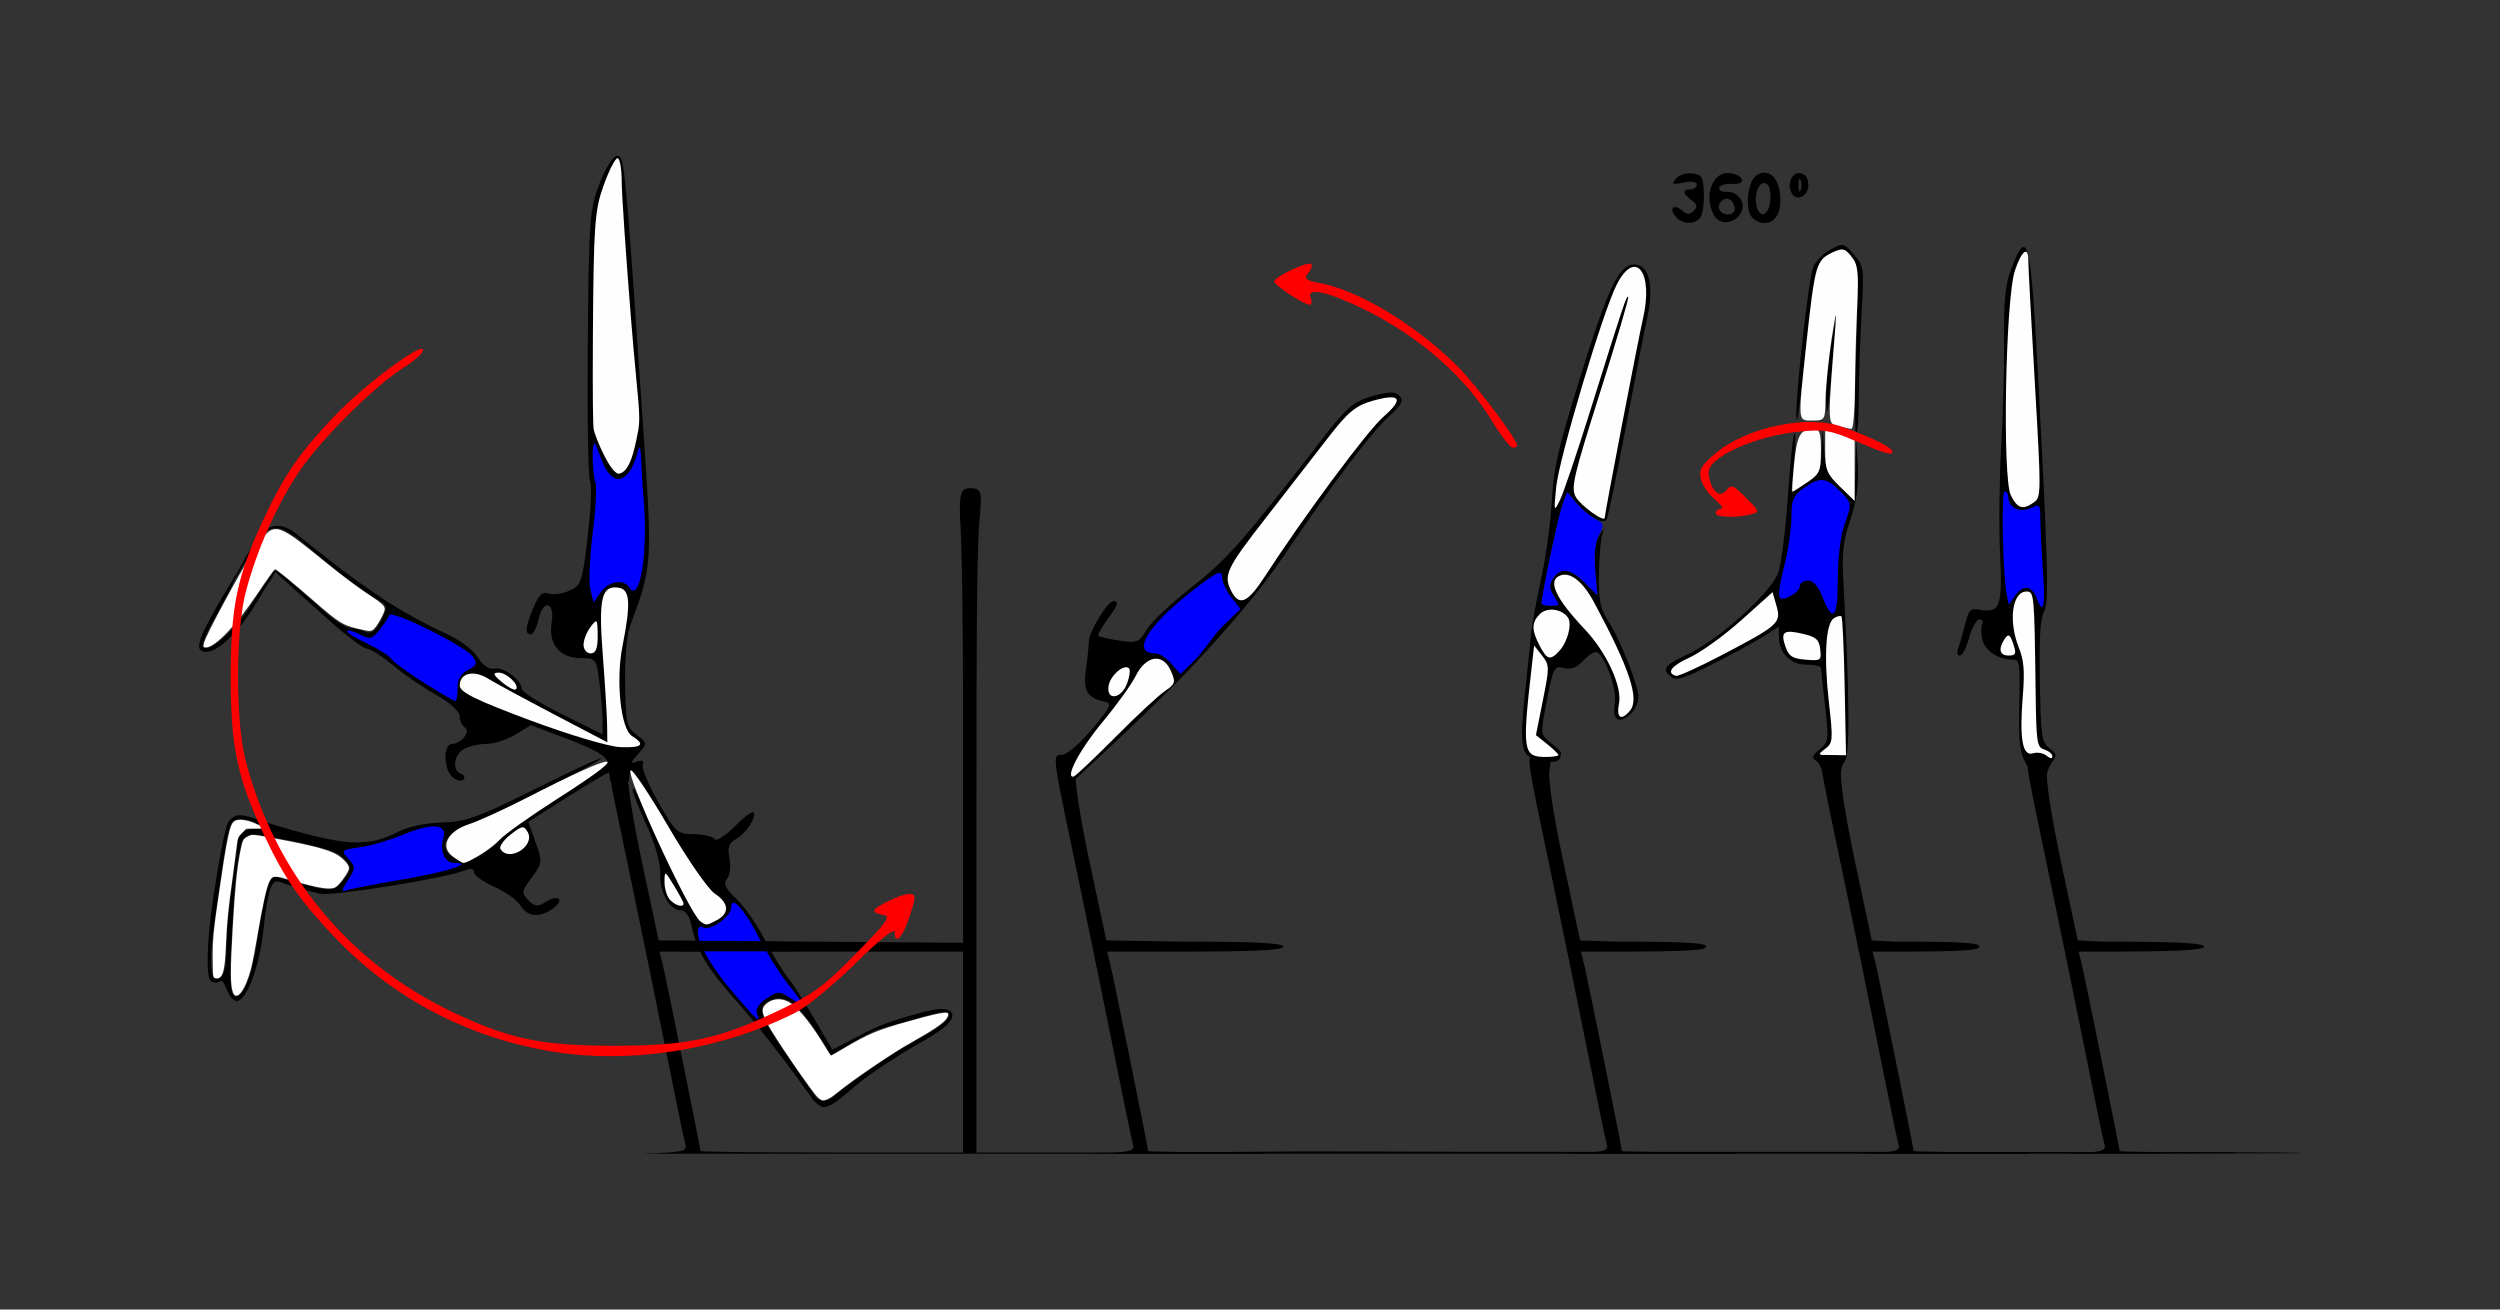 <?xml version="1.0" encoding="UTF-8" standalone="no"?>
<!-- Created with Inkscape (http://www.inkscape.org/) -->

<svg
   xmlns:dc="http://purl.org/dc/elements/1.1/"
   xmlns:cc="http://creativecommons.org/ns#"
   xmlns:rdf="http://www.w3.org/1999/02/22-rdf-syntax-ns#"
   xmlns:svg="http://www.w3.org/2000/svg"
   xmlns="http://www.w3.org/2000/svg"
   xmlns:sodipodi="http://sodipodi.sourceforge.net/DTD/sodipodi-0.dtd"
   xmlns:inkscape="http://www.inkscape.org/namespaces/inkscape"
   version="1.1"
   width="525"
   height="275"
   id="svg2"
   inkscape:version="0.91 r13725"
   sodipodi:docname="ub530206.svg">
  <rect width="100%" height="100%" fill="#333333" stroke="none"/>
  <sodipodi:namedview
     pagecolor="#bcbcbc"
     bordercolor="#666666"
     borderopacity="1"
     objecttolerance="10"
     gridtolerance="10"
     guidetolerance="10"
     inkscape:pageopacity="0"
     inkscape:pageshadow="2"
     inkscape:window-width="1569"
     inkscape:window-height="948"
     id="namedview11"
     showgrid="false"
     inkscape:zoom="22.627417"
     inkscape:cx="146.66851"
     inkscape:cy="77.025278"
     inkscape:window-x="0"
     inkscape:window-y="0"
     inkscape:window-maximized="0"
     inkscape:current-layer="svg2" />
  <defs
     id="defs6" />
  <g
     id="g3784"
     transform="translate(-4.129,-0.003)">
    <path
       inkscape:connector-curvature="0"
       id="path3585"
       d="m 374.786,36.262 c -0.548,-0.027 -1.135,0.137 -1.735,0.513 -1.86,1.165 -2.559,6.993 -1.055,8.805 0.577,0.695 1.748,1.265 2.601,1.265 2.398,0 3.676,-2.206 3.371,-5.815 -0.245,-2.897 -1.539,-4.688 -3.183,-4.768 z m -7.949,0.078 c -3.247,0.139 -4.891,4.914 -2.786,8.848 1.125,2.102 4.179,1.922 5.591,-0.331 1.296,-2.067 -0.364,-4.665 -2.917,-4.567 -1.043,0.04 -1.743,-0.358 -1.555,-0.884 0.188,-0.526 1.417,-0.878 2.732,-0.782 2.976,0.217 2.62,-1.808 -0.395,-2.247 -0.23,-0.034 -0.453,-0.046 -0.67,-0.036 z m 15.171,0.031 c -1.564,-0.037 -2.518,1.945 -1.764,3.91 0.843,2.197 3.634,1.13 3.634,-1.39 0,-1.38 -0.572,-2.296 -1.55,-2.484 -0.109,-0.021 -0.215,-0.034 -0.319,-0.036 z m -22.998,0.017 c -1.151,0.005 -2.381,0.464 -2.934,1.131 -0.997,1.202 -0.799,1.302 1.621,0.818 1.782,-0.356 2.76,-0.198 2.76,0.444 0,0.547 -0.597,0.994 -1.326,0.994 -1.761,0 -1.676,0.872 0.221,2.273 1.211,0.894 1.313,1.378 0.478,2.225 -0.842,0.854 -1.359,0.839 -2.451,-0.067 -1.778,-1.475 -2.828,-0.478 -1.36,1.291 1.356,1.634 3.886,1.75 5.142,0.236 0.507,-0.611 0.854,-2.897 0.772,-5.082 -0.135,-3.567 -0.383,-3.997 -2.436,-4.236 -0.159,-0.018 -0.322,-0.029 -0.487,-0.028 z m 23.07,1.143 c 0.053,0.02 0.111,0.104 0.173,0.255 0.245,0.608 0.245,1.602 0,2.209 -0.245,0.608 -0.445,0.11 -0.445,-1.105 0,-0.911 0.113,-1.42 0.273,-1.36 z m -7.483,0.918 c 0.92,0 1.326,0.924 1.326,3.019 0,3.134 -1.824,4.756 -2.72,2.42 -0.848,-2.21 -0.02,-5.439 1.395,-5.439 z m -7.878,3.295 c 0.247,-0.01 0.496,0.047 0.73,0.192 0.528,0.327 0.961,1.167 0.961,1.868 0,1.488 -2.275,1.714 -3.142,0.312 -0.627,-1.014 0.381,-2.328 1.45,-2.372 z"
       style="fill:#000000" />
    <g
       transform="translate(11.411,-44.195)"
       id="g1704">
      <path
         style="fill:#000000"
         d="m 196.457,146.704 c -1.952,0 -2.203,1.145 -2.158,5.639 0.443,6.572 0.666,21.504 0.666,45.242 l 0,44.598 -31.961,-0.246 -31.963,-0.246 -3.475,-16.295 c -2.117,-9.931 -3.272,-17.527 -2.961,-19.453 0.477,-2.949 0.339,-3.158 -2.07,-3.158 -3.055,0 -3.333,-2.653 2.801,26.719 2.369,11.344 5.777,28.008 7.574,37.031 1.798,9.023 3.482,17.128 3.742,18.012 0.42,1.426 -0.557,1.639 -8.691,1.912 l 0,0.018 c 0,0 87.136,0.006 174.197,0.006 154.528,0 173.747,-0.045 173.747,-0.147 0,-0.172 -19.242,-0.256 -173.713,-0.256 l -33.861,-0.096 c -1.217,0 -35.982,0.239 -35.982,0.239 l -34.578,0 0,-67.293 c 0,-47.139 0.102,-61.845 0.787,-66.92 0.025,-0.577 0.037,-1.091 0.08,-1.715 0.171,-2.479 0.086,-3.59 -2.18,-3.59 z m -65.246,97.33 31.877,0 31.877,0 0,21.094 0,21.094 -27.57,0 c -15.164,0 -27.57,-0.135 -27.57,-0.301 0,-0.599 -7.335,-36.799 -7.965,-39.309 z"
         id="path1307"
         inkscape:connector-curvature="0"
         sodipodi:nodetypes="ccsccccsssssccscccccsccscccccssccc" />
      <g
         id="g1684">
        <path
           inkscape:connector-curvature="0"
           style="fill:#000000"
           d="m 122.324,76.914 c -0.829,0 -2.392,2.457 -3.686,5.795 -2.107,5.441 -2.259,7.493 -2.486,33.561 -0.133,15.271 0.081,28.289 0.477,28.93 0.396,0.641 0.179,5.824 -0.482,11.518 -1.137,9.781 -1.352,10.417 -3.904,11.547 -1.485,0.657 -3.441,0.912 -4.346,0.564 -1.216,-0.467 -2.034,0.302 -3.139,2.945 -1.721,4.119 -1.876,5.641 -0.574,5.641 0.506,0 1.218,-1.35 1.58,-3 0.976,-4.444 3.531,-3.967 2.803,0.523 -0.736,4.533 1.711,7.477 6.213,7.477 3.12,0 3.222,0.14 3.836,5.25 0.347,2.888 0.634,6.486 0.639,7.994 l 0.01,2.742 -8.5,-4.217 c -4.675,-2.319 -8.5,-4.719 -8.5,-5.336 0,-1.855 -3.722,-4.635 -5.676,-4.238 -1.164,0.237 -2.454,-0.639 -3.564,-2.42 -1.02,-1.637 -4.018,-3.798 -7.244,-5.225 -3.026,-1.338 -8.093,-4.093 -11.26,-6.121 -9.172,-5.874 -16.612,-12.271 -20.242,-15.043 -2.269,-1.582 -4.146,-1.361 -5.547,-0.504 -1.255,0.982 -4.087,4.898 -5.912,8.643 l -1.061,1.738 c -6.385,10.456 -8.106,14.258 -6.838,15.113 2.129,1.437 6.879,-2.419 10.951,-8.891 0.898,-1.427 1.686,-2.741 2.312,-3.832 1.293,-1.89 2.111,-3.284 2.359,-3.717 3.037,2.708 8.099,7.238 11.521,10.312 3.521,3.163 6.988,5.75 7.705,5.75 0.718,0 3.182,1.569 5.477,3.486 2.295,1.917 6.387,4.73 9.094,6.25 2.863,1.608 4.921,3.471 4.922,4.455 5.59e-4,0.93 0.474,1.983 1.051,2.34 1.333,0.824 -0.705,3.469 -2.672,3.469 -1.898,0 -1.785,5.419 0.146,7.021 0.838,0.696 1.851,0.913 2.25,0.484 0.399,-0.429 0.164,-0.979 -0.523,-1.225 -1.924,-0.687 -1.481,-4.087 0.684,-5.246 1.064,-0.569 3.201,-1.037 4.75,-1.039 1.549,-0.002 4.264,-0.887 6.035,-1.967 l 3.221,-1.963 6.779,2.553 c 6.883,2.591 9.281,3.99 9.281,5.418 0,0.436 -4.664,3.766 -10.365,7.4 -5.701,3.634 -11.213,7.544 -12.248,8.688 -3.129,3.458 -7.106,5.097 -9.396,3.871 -3.78,-2.023 -2.187,-5.308 3.555,-7.334 4.531,-1.598 28.403,-13.623 27.092,-13.646 -0.475,-0.008 -6.883,2.991 -14.238,6.664 -11.485,5.735 -14.185,6.699 -19.135,6.828 -3.233,0.084 -7.215,0.907 -9.068,1.875 -6.597,3.444 -11.154,3.192 -27.352,-1.75 -0.128,-0.081 -0.217,-0.143 -0.377,-0.24 -2.672,-0.695 -4.415,-1.486 -5.918,-1.404 -0.902,0.049 -1.861,0.88 -2.246,1.617 -0.954,1.828 -3.414,16.87 -3.879,22.283 -0.349,3.434 -0.7,9.916 0.229,10.836 0.497,0.492 1.42,0.54 2.051,0.105 0.633,-0.436 1.266,1.66 1.787,2.631 0.519,0.967 1.344,1.661 1.836,1.543 1.786,-0.43 4.045,-5.846 5.029,-12.064 0.358,-2.261 0.562,-3.937 0.684,-5.27 0.91,-7.041 1.749,-8.132 2.961,-7.719 3.025,1.03 6.878,2.155 8.564,2.5 2.824,0.577 26.536,-3.245 30.686,-4.947 1.075,-0.441 1.75,-0.269 1.75,0.445 0,0.64 1.913,2.016 4.25,3.057 2.337,1.041 4.816,2.815 5.508,3.943 1.469,2.394 4.061,2.635 6.799,0.633 2.536,-1.854 1.261,-3.109 -1.443,-1.42 -1.757,1.097 -2.334,1.047 -3.705,-0.324 -1.499,-1.499 -1.446,-1.869 0.707,-4.781 2.246,-3.038 2.276,-3.313 0.799,-7.42 l -1.533,-4.266 8.195,-5.186 c 4.507,-2.852 8.471,-5.186 8.809,-5.186 0.054,0 0.105,0.708 0.154,1.719 0.3,-0.009 0.523,-0.033 0.859,-0.033 l 0.414,0 c 1.214,0 2.249,0.067 2.697,0.162 0.118,-1.899 0.287,-1.978 0.559,-2.25 0.299,-0.299 3.799,5.027 7.775,11.838 3.977,6.81 8.339,13.11 9.693,13.998 1.355,0.888 2.463,2.262 2.463,3.055 0,1.761 -3.362,3.698 -5.178,2.984 -1.261,-0.496 -8.737,-15.166 -12.363,-24.264 -0.941,-2.36 -1.904,-4.096 -2.143,-3.857 -0.239,0.239 0.991,3.519 2.732,7.291 2,4.332 3.126,8.302 3.059,10.779 -0.109,4.02 2.016,7.578 4.527,7.578 0.729,0 1.598,1.238 1.928,2.75 1.301,5.959 3.145,9.058 9.969,16.75 3.904,4.4 11.006,13.58 15.783,20.4 0.691,0.687 1.283,1.147 2.018,1.377 1.539,-0.043 2.863,-1.153 6.582,-4.316 3.674,-3.125 10.029,-7.023 12.656,-8.561 2.447,-1.32 5.444,-3.173 6.564,-4.223 2.327,-2.181 1.482,-3.799 -1.805,-3.455 -2.082,0.218 -7.262,1.707 -10.516,2.869 -3.85,1.379 -7.757,3.714 -11.557,5.629 -3.925,-6.797 -7.789,-13.222 -8.957,-14.619 -1.333,-1.594 -3.703,-5.419 -5.268,-8.5 -1.565,-3.081 -4.228,-6.916 -5.92,-8.521 -2.361,-2.24 -2.82,-3.229 -1.971,-4.252 0.608,-0.733 0.837,-2.673 0.51,-4.311 -0.462,-2.31 -0.157,-3.211 1.354,-4.02 2.059,-1.102 4.489,-4.837 3.676,-5.65 -0.265,-0.265 -2.08,1.117 -4.033,3.07 -1.953,1.953 -3.824,3.108 -4.158,2.566 -0.335,-0.541 -2.269,-0.997 -4.299,-1.014 -3.497,-0.028 -3.89,-0.379 -7.475,-6.691 -2.081,-3.664 -3.566,-7.228 -3.301,-7.92 0.319,-0.83 -0.095,-1.047 -1.217,-0.639 -1.435,0.522 -1.392,0.27 0.275,-1.627 1.973,-2.244 1.972,-2.249 -0.326,-3.982 -2.082,-1.57 -2.314,-2.59 -2.428,-10.729 -0.069,-4.946 0.37,-10.318 0.975,-11.938 4.755,-12.738 4.779,-13.081 2.854,-41.445 -3.797,-55.938 -3.946,-57.5 -5.488,-57.5 z M 50.504,155.141 c 1.354,-0.084 2.407,0.618 3.73,1.48 0.139,0.088 0.291,0.158 0.439,0.234 4.073,3.221 10.713,9.201 16.85,12.938 2.698,1.643 2.724,1.75 1.182,4.732 -1.162,2.246 -2.021,2.865 -3.26,2.342 -0.925,-0.391 -2.478,-0.796 -3.451,-0.898 -0.973,-0.103 -3.448,-1.766 -5.5,-3.697 -2.052,-1.931 -6.43,-5.661 -9.73,-8.291 l -0.287,0.039 c -0.004,-0.016 -0.011,-0.031 -0.264,0.037 0,0 -0.777,1.173 -1.623,2.482 -0.705,0.955 -1.746,2.489 -2.951,4.385 -3.553,5.591 -8.767,10.276 -10.291,9.248 -0.393,-0.265 0.612,-2.848 2.23,-5.74 1.619,-2.892 3.722,-6.865 4.674,-8.828 l 0.174,-0.357 c 0.009,-0.014 0.011,-0.019 0.02,-0.033 0.983,-1.667 5.342,-8.934 6.582,-9.703 0.539,-0.226 1.025,-0.341 1.477,-0.369 z m -7.484,61.021 0,0.043 c 1.022,-0.061 2.21,0.371 3.402,0.736 l 0,0.213 c 3.294,1.046 2.838,1.112 0.977,1.172 -1.156,-0.156 -2.131,-0.101 -2.771,0.104 -1.069,0.342 -1.669,1.325 -1.883,1.924 -0.907,8.071 -2.461,15.419 -2.469,23.254 0.005,4.915 -1.124,6.914 -2.678,5.963 -0.413,-0.253 -0.707,-3.243 -0.43,-6.682 0.103,-1.277 0.235,-2.559 0.457,-4.146 0.611,-3.709 2.476,-19.382 3.582,-21.424 0.417,-0.769 1.082,-1.113 1.812,-1.156 z m 2.59,3.252 c 0.395,-1.1e-4 1.224,0.063 1.824,0.133 1.499,0.278 2.445,0.517 4.139,0.809 6.743,1.159 11.54,2.518 12.75,3.613 2.382,2.155 2.4,2.658 0.184,5.395 -1.705,2.106 -2.05,2.432 -13.393,-0.98 -1.178,-0.354 -2.145,0.302 -3.164,6.443 -0.19,0.526 -0.739,3.621 -1.275,7.213 -1.004,6.725 -2.581,10.989 -4.207,11.381 -1.283,0.309 -1.659,-2.645 -1.242,-9.732 0.527,-7.657 0.463,-15.178 2.291,-22.82 0.171,-0.598 1.453,-1.453 2.094,-1.453 z m 110.623,34.445 c 2.888,-0.057 5.942,3.33 10.932,11.885 l -0.031,0.176 c 0,0 6.925,-4.425 10.096,-5.537 2.863,-0.979 4.545,-1.256 6.697,-1.92 3.992,-1.232 7.498,-2.015 7.791,-1.74 1.041,0.977 -0.805,2.747 -5.588,5.365 -0.919,0.503 -1.73,0.981 -2.463,1.43 -0.284,0.132 -0.575,0.273 -0.887,0.436 -2.864,1.496 -14.02,9.405 -15.303,10.73 -1.325,0.911 -2.739,0.886 -3.527,-0.252 -0.36,-0.518 -0.71,-1.023 -1.1,-1.574 -10.826,-15.321 -11.545,-16.86 -8.615,-18.428 0.672,-0.359 1.331,-0.557 1.998,-0.57 z"
           id="path1175" />
        <path
           inkscape:connector-curvature="0"
           style="opacity:1;fill:#ffffff;fill-opacity:1;stroke:#333333;stroke-width:0.641;stroke-linecap:butt;stroke-linejoin:miter;stroke-miterlimit:4;stroke-dasharray:none;stroke-dashoffset:0;stroke-opacity:0"
           d="m 50.801,155.318 c -0.13,-0.009 -0.256,-0.009 -0.379,0.002 -1.527,0.131 -2.553,1.769 -4.475,4.664 -2.679,4.037 -9.986,17.552 -10.398,19.234 -0.192,0.784 -0.119,0.941 0.439,0.941 1.908,0 6.482,-4.807 10.938,-11.494 1.803,-2.706 3.4,-4.92 3.549,-4.92 0.323,0 3.183,2.341 8.439,6.91 4.965,4.316 5.854,4.866 9.041,5.598 2.55,0.586 2.666,0.584 3.336,-0.021 0.382,-0.345 1.096,-1.45 1.588,-2.455 1.091,-2.231 1.157,-2.128 -3.264,-5.072 -1.801,-1.199 -5.328,-3.845 -7.836,-5.879 -6.187,-5.016 -9.029,-7.372 -10.979,-7.508 z m -7.58,61.037 c -0.529,-0.004 -0.968,0.085 -1.256,0.273 -1.018,0.667 -1.56,3.277 -3.545,17.076 -0.861,5.985 -1.028,7.776 -1.043,11.123 -0.01,2.194 0.061,4.179 0.156,4.412 0.096,0.233 0.367,0.422 0.604,0.42 1.381,-0.012 1.778,-1.357 2.025,-6.871 0.233,-5.196 0.446,-7.353 1.43,-14.523 0.383,-2.793 0.773,-5.786 0.867,-6.65 0.151,-1.383 0.28,-1.681 1.074,-2.479 l 0.902,-0.906 2.145,-0.018 c 1.782,-0.014 2.041,-0.062 1.539,-0.285 -0.332,-0.148 -1.148,-0.513 -1.812,-0.814 -1.077,-0.488 -2.205,-0.752 -3.086,-0.758 z m 2.576,3.176 c -0.42,0.009 -0.592,0.121 -0.951,0.291 -1.059,0.503 -1.175,0.723 -1.652,3.123 -0.718,3.605 -1.108,7.544 -1.619,16.357 -0.498,8.582 -0.489,11.712 0.043,13.236 0.738,2.117 2.658,-0.414 3.848,-5.074 0.278,-1.089 0.882,-4.215 1.342,-6.949 0.996,-5.925 1.858,-9.862 2.418,-11.043 0.679,-1.431 0.979,-1.467 4.289,-0.506 6.412,1.861 8.725,2.203 9.807,1.445 0.872,-0.611 2.693,-3.224 2.693,-3.865 0,-0.894 -1.624,-2.509 -3.266,-3.248 -1.898,-0.854 -5.249,-1.708 -10.76,-2.74 -4.102,-0.769 -5.492,-1.042 -6.191,-1.027 z"
           id="path1293" />
        <path
           inkscape:connector-curvature="0"
           style="opacity:1;fill:#ffffff;fill-opacity:1;stroke:#333333;stroke-width:0.453;stroke-linecap:butt;stroke-linejoin:miter;stroke-miterlimit:4;stroke-dasharray:none;stroke-dashoffset:0;stroke-opacity:0"
           d="m 156.24,254.041 c -1.092,-0.007 -2.134,0.427 -2.904,1.262 -0.72,0.781 -0.593,1.695 0.541,3.871 1.451,2.784 9.334,14.318 10.564,15.457 0.395,0.366 0.874,0.664 1.062,0.664 0.673,0 1.672,-0.513 2.768,-1.42 3.472,-2.874 11.669,-8.433 16.104,-10.922 4.263,-2.393 6.586,-3.985 7.137,-4.891 1.043,-1.716 0.039,-1.634 -8.225,0.67 -6.169,1.72 -8.255,2.589 -13.105,5.459 -1.556,0.921 -2.88,1.674 -2.943,1.674 -0.064,0 -0.523,-0.681 -1.021,-1.512 -3.158,-5.268 -6.058,-8.824 -8.008,-9.818 -0.642,-0.328 -1.314,-0.49 -1.969,-0.494 z"
           id="path1304" />
        <path
           style="fill:#fefefe"
           d="m 139.763,237.649 c -2.304,-1.694 -15.783,-30.941 -14.598,-31.674 0.407,-0.252 3.987,5.104 7.956,11.9 3.969,6.797 8.324,13.084 9.679,13.972 2.957,1.938 3.166,4.121 0.529,5.532 -2.276,1.218 -2.276,1.218 -3.566,0.269 z"
           id="path1365"
           inkscape:connector-curvature="0" />
        <path
           style="fill:#fefefe"
           d="m 133.463,233.215 c -0.66,-0.66 -1.198,-2.348 -1.196,-3.75 0.004,-2.492 0.049,-2.476 2,0.724 1.098,1.801 1.996,3.488 1.996,3.75 0,0.892 -1.597,0.479 -2.8,-0.724 z"
           id="path1361"
           inkscape:connector-curvature="0" />
        <path
           style="fill:#fefefe"
           d="m 87.832,224.088 c -2.763,-2.02 -1.185,-5.319 3.229,-6.751 2.036,-0.66 7.302,-3.048 11.702,-5.306 20.351,-10.445 23.356,-10.52 7.134,-0.179 -5.701,3.634 -11.213,7.544 -12.248,8.688 -1.596,1.763 -6.476,4.875 -7.646,4.875 -0.197,0 -1.175,-0.597 -2.172,-1.326 z"
           id="path1347"
           inkscape:connector-curvature="0" />
        <path
           style="fill:#fefefe"
           d="m 97.813,222.495 c -0.313,-0.506 0.645,-1.874 2.128,-3.041 2.4,-1.888 2.795,-1.946 3.589,-0.528 1.643,2.935 -3.95,6.427 -5.717,3.569 z"
           id="path1345"
           inkscape:connector-curvature="0" />
        <path
           style="fill:#fefefe"
           d="m 103.963,195.436 c -11.437,-4.274 -14.7,-5.891 -14.7,-7.289 0,-2.6 2.907,-3.319 5.907,-1.461 1.426,0.884 7.656,4.259 13.843,7.5 l 11.25,5.894 -0.051,-3.583 c -0.028,-1.971 -0.433,-8.533 -0.899,-14.583 -0.93,-12.057 -0.3,-14.819 3.268,-14.311 2.461,0.35 2.657,3.187 0.853,12.311 -1.425,7.203 -0.354,17.368 1.983,18.827 2.922,1.825 2.185,2.533 -2.453,2.353 -2.395,-0.093 -10.813,-2.6 -19,-5.659 z"
           id="path1333"
           inkscape:connector-curvature="0" />
        <path
           style="fill:#fefefe"
           d="m 98.155,187.473 c -1.85,-1.541 -2.023,-1.999 -0.764,-2.025 1.713,-0.035 4.514,2.658 3.657,3.516 -0.275,0.275 -1.577,-0.395 -2.893,-1.491 z"
           id="path1327"
           inkscape:connector-curvature="0" />
        <path
           style="fill:#fefefe"
           d="m 115.263,179.606 c 0,-0.995 0.661,-2.682 1.468,-3.75 1.376,-1.819 1.47,-1.705 1.5,1.809 0.023,2.681 -0.396,3.75 -1.468,3.75 -0.825,0 -1.5,-0.814 -1.5,-1.809 z"
           id="path1321"
           inkscape:connector-curvature="0" />
        <path
           sodipodi:nodetypes="cccscsccc"
           style="fill:#fefefe"
           d="m 117.396,134.386 c -0.121,-0.55 -0.264,-5.946 -0.169,-19.971 0.156,-22.985 0.377,-26.067 2.239,-31.25 1.136,-3.163 2.455,-5.75 2.932,-5.75 0.476,0 0.869,2.138 0.872,4.75 0.003,2.612 0.896,15.775 1.984,29.25 1.364,16.895 2.127,19.835 1.461,23.34 -0.855,4.5 -1.756,8.326 -3.891,8.908 -1.75,0.443 -5.105,-7.671 -5.427,-9.277 z"
           id="path2997-0"
           inkscape:connector-curvature="0" />
        <path
           style="fill:#0000fe"
           d="m 147.104,253.155 c -4.874,-5.645 -7.841,-10.659 -7.841,-13.25 0,-0.885 0.47,-1.318 1.044,-0.963 1.465,0.905 5.956,-2.241 5.956,-4.173 0,-2.734 2.847,0.402 5.98,6.586 1.549,3.058 4.212,7.309 5.918,9.447 3.754,4.705 3.842,5.143 0.602,3.021 -2.321,-1.521 -2.684,-1.517 -5.078,0.051 -1.515,0.992 -2.353,2.278 -2.031,3.115 0.865,2.254 0.284,1.764 -4.549,-3.834 z"
           id="path1391"
           inkscape:connector-curvature="0" />
        <path
           style="fill:#0000fe"
           d="m 65.771,229.044 c 1.639,-2.502 1.646,-2.803 0.092,-4.519 -1.585,-1.751 -1.472,-1.864 2.37,-2.379 2.218,-0.298 6.464,-1.549 9.435,-2.78 5.924,-2.455 9.095,-2.103 8.141,0.903 -0.809,2.549 0.332,5.146 2.261,5.146 4.391,0 -1.45,1.872 -10.772,3.453 -5.756,0.976 -11.099,2.018 -11.874,2.316 -1.054,0.404 -0.967,-0.136 0.346,-2.139 z"
           id="path1385"
           inkscape:connector-curvature="0" />
        <path
           style="fill:#0000fe"
           d="m 81.636,187.508 c -3.37,-2.138 -6.443,-4.398 -6.829,-5.022 -0.386,-0.624 -2.708,-2.078 -5.161,-3.231 -2.453,-1.153 -4.256,-2.3 -4.007,-2.549 0.249,-0.249 1.474,0.094 2.721,0.761 1.955,1.046 2.509,0.917 4.007,-0.932 0.956,-1.181 1.887,-2.594 2.07,-3.141 0.413,-1.239 15.874,6.413 17.558,8.689 1.033,1.396 0.871,1.848 -1,2.795 -1.501,0.76 -2.219,2.015 -2.193,3.833 0.022,1.487 -0.203,2.7 -0.5,2.695 -0.297,-0.005 -3.297,-1.759 -6.667,-3.897 z"
           id="path1381"
           inkscape:connector-curvature="0" />
        <path
           sodipodi:nodetypes="ssccsscsccs"
           style="fill:#0000fe"
           d="m 116.7,168.018 c -0.37,-1.476 -0.139,-6.933 0.515,-12.126 0.654,-5.193 0.879,-9.943 0.5,-10.555 -0.378,-0.612 -0.83,-6.737 -0.265,-7.923 0.565,-1.185 1.648,6.608 4.79,7.339 1.815,0.423 3.599,-2.341 4.42,-5.748 0.801,-3.327 0.652,3.758 1.156,9.13 1.098,11.712 -0.671,23.132 -2.999,19.365 -1.113,-1.801 -4.343,-1.227 -5.942,1.057 l -1.502,2.144 z"
           id="path2991-9"
           inkscape:connector-curvature="0" />
        <path
           style="fill:#fe0000;stroke-width:0.854"
           d="m 107.465,264.82 c -17.37,-3.152 -32.596,-11.314 -44.517,-23.864 -7.335,-7.721 -10.541,-12.369 -14.789,-21.433 -5.63,-12.015 -6.994,-18.497 -6.994,-33.255 0,-14.758 1.363,-21.24 6.994,-33.255 4.248,-9.064 7.454,-13.711 14.789,-21.433 6.183,-6.509 18.618,-15.772 18.615,-13.867 -8.39e-4,0.615 -1.825,2.265 -4.055,3.667 -6.149,3.867 -17.45,15.117 -22.004,21.904 -4.625,6.893 -8.821,16.337 -11.134,25.058 -2.223,8.379 -2.223,27.474 0,35.853 6.244,23.541 21.52,42.077 43.231,52.456 12.011,5.742 18.741,7.155 34.084,7.155 15.629,0 22.113,-1.409 34.999,-7.608 7.036,-3.384 9.124,-4.937 15.775,-11.733 6.662,-6.807 7.416,-7.868 5.762,-8.105 -1.047,-0.15 -1.903,-0.559 -1.903,-0.909 0,-0.805 5.616,-3.513 7.285,-3.513 1.574,0 1.564,0.486 -0.109,5.397 -1.348,3.958 -2.907,5.327 -2.907,2.553 0,-0.892 -3.169,1.666 -8.323,6.718 -4.728,4.634 -10.167,9.083 -12.591,10.298 -15.979,8.008 -35.442,10.959 -52.207,7.917 z"
           id="path1291"
           inkscape:connector-curvature="0" />
      </g>
    </g>
    <path
       style="fill:#000000"
       d="m 226.939,158.533 c -2.016,-0.106 -1.558,1.075 3.809,26.775 2.369,11.344 5.777,28.008 7.574,37.031 1.798,9.023 3.482,17.128 3.742,18.012 0.42,1.426 -0.557,1.639 -8.691,1.912 l 0,0.018 36.07,0 0,-0.262 c -13.519,-0.019 -24.207,-0.141 -24.207,-0.293 0,-0.599 -7.335,-36.799 -7.965,-39.309 l -0.648,-2.578 15.877,0 c 15.238,0 21.119,-0.308 21.119,-1.045 0,-0.737 -5.69,-1.053 -21.203,-1.053 l -15.963,-0.246 -3.475,-16.295 c -2.117,-9.931 -3.272,-17.527 -2.961,-19.453 0.477,-2.949 0.339,-3.158 -2.07,-3.158 -0.382,0 -0.72,-0.042 -1.008,-0.057 z"
       id="path1425"
       inkscape:connector-curvature="0"
       sodipodi:nodetypes="csccccccsccczccccsc" />
    <g
       id="g1655"
       transform="translate(28.911,-44.195)">
      <g
         transform="matrix(0.913,0,0,0.913,41.56,10.877)"
         id="g1598">
        <g
           id="g1513"
           transform="matrix(-0.3,-1.121,1.121,-0.3,958.353,524.178)" />
      </g>
      <path
         style="fill:#000000"
         d="m 297.527,202.728 c -2.016,-0.106 -1.558,1.075 3.809,26.775 2.369,11.344 5.777,28.008 7.574,37.031 1.798,9.023 3.482,17.128 3.742,18.012 0.42,1.426 -0.557,1.639 -8.691,1.912 l 0,0.018 36.07,0 0,-0.262 c -13.519,-0.019 -24.207,-0.141 -24.207,-0.293 0,-0.599 -7.335,-36.799 -7.965,-39.309 l -0.648,-2.578 7.392,0 c 15.238,0 18.909,-0.308 18.909,-1.045 0,-0.737 -3.48,-1.053 -18.993,-1.053 l -7.478,-0.246 -3.475,-16.295 c -2.117,-9.931 -3.272,-17.527 -2.961,-19.453 0.477,-2.949 0.339,-3.158 -2.07,-3.158 -0.382,0 -0.72,-0.042 -1.008,-0.057 z"
         id="path1619"
         inkscape:connector-curvature="0"
         sodipodi:nodetypes="csccccccsccczccccscc" />
    </g>
    <g
       id="g1643"
       transform="translate(-70.589,-44.195)">
      <g
         transform="matrix(0.919,0,0,0.919,49.363,1.55)"
         id="g1608">
        <g
           id="g1527"
           transform="matrix(-1.047,-0.499,0.499,-1.047,1055.747,-126.548)" />
      </g>
    </g>
    <path
       style="fill:#000000"
       d="m 296.178,82.428 c -0.864,0.006 -2.06,0.257 -3.85,0.758 -3.831,1.073 -5.371,2.361 -10.045,8.396 -17.133,22.125 -20.513,25.97 -27.895,31.719 -4.321,3.366 -8.596,7.408 -9.5,8.984 -1.497,2.611 -2.001,2.812 -5.645,2.256 -2.2,-0.336 -4.192,-0.777 -4.428,-0.982 -0.236,-0.205 0.552,-1.699 1.75,-3.32 2.317,-3.134 2.635,-4.032 1.428,-4.021 -1.262,0.011 -5.161,6.369 -5.209,8.494 -0.025,1.1 -0.308,3.824 -0.629,6.055 -0.615,4.271 0.365,5.9 3.965,6.586 1.614,0.307 1.264,1.092 -2.5,5.59 -2.57,3.072 -5.373,5.581 -6.547,5.592 -1.555,0.014 -1.098,1.166 -0.092,5.186 l 2.012,0.852 9.453,-8.859 c 5.215,-4.888 9.735,-9.306 13.805,-13.457 l 0.032,-0.03 c 8.599,-8.899 16.403,-18.027 21.455,-25.513 10.032,-14.867 18.405,-25.985 21.965,-29.166 2.767,-2.473 3.279,-3.436 2.346,-4.396 -0.473,-0.486 -1.007,-0.727 -1.871,-0.721 z"
       id="path3729"
       inkscape:connector-curvature="0"
       sodipodi:nodetypes="cssssssssssssccccccssssc" />
    <path
       id="path3635"
       d="m 238.351,154.808 c 4.459,-4.489 9.173,-8.87 10.476,-9.736 2.137,-1.419 2.248,-1.84 1.134,-4.286 -1.69,-3.71 -5.182,-3.145 -7.347,1.188 -0.897,1.795 -4.036,6.152 -6.976,9.681 -4.707,5.65 -7.953,11.779 -6.057,11.435 0.365,-0.066 4.311,-3.793 8.77,-8.283 z"
       style="fill:#fefefe"
       inkscape:connector-curvature="0" />
    <path
       id="path3619"
       d="m 240.798,143.572 c 0.552,-1.451 0.744,-2.898 0.427,-3.215 -1.031,-1.031 -3.972,1.503 -4.3,3.705 -0.468,3.143 2.641,2.749 3.872,-0.491 z"
       style="fill:#fefefe"
       inkscape:connector-curvature="0" />
    <path
       id="path3603"
       d="m 269.777,121.011 c 8.089,-12.484 21.507,-30.557 24.84,-33.457 4.412,-3.84 3.647,-5.029 -2.184,-3.396 -3.606,1.01 -5.264,2.385 -9.503,7.888 -2.824,3.666 -8.746,11.294 -13.16,16.952 -8.177,10.48 -8.814,11.873 -6.991,15.279 1.658,3.099 3.4,2.286 6.997,-3.265 z"
       style="fill:#fefefe"
       inkscape:connector-curvature="0" />
    <path
       id="path3673"
       d="m 322.724,93.589 c 0,-1.38 -8.607,-12.801 -12.684,-16.83 -8.674,-8.573 -20.616,-15.785 -28.592,-17.27 -3.1,-0.577 -3.567,-0.955 -2.607,-2.111 0.643,-0.774 0.935,-1.641 0.65,-1.927 -0.663,-0.663 -7.766,2.694 -7.766,3.671 0,0.794 6.263,4.896 7.475,4.896 0.406,0 0.466,-0.711 0.133,-1.579 -0.859,-2.239 4.177,-1.035 11.892,2.844 11.182,5.621 20.583,13.889 26.135,22.986 1.93,3.163 3.927,5.75 4.437,5.75 0.51,0 0.928,-0.193 0.928,-0.429 z"
       style="fill:#fe0000"
       inkscape:connector-curvature="0" />
    <path
       id="path3659"
       d="m 255.007,138.644 c 1.841,-1.792 4.123,-5.464 6.082,-7.335 l 3.563,-3.401 -1.954,-2.484 c -1.075,-1.366 -1.954,-3.331 -1.954,-4.366 0,-1.508 -1.319,-0.846 -6.634,3.332 -9.16,7.198 -12.4,12.82 -7.39,12.82 1.022,0 2.737,1.208 3.812,2.684 l 1.497,1.648 z"
       style="fill:#0000fe"
       inkscape:connector-curvature="0"
       sodipodi:nodetypes="sscssssscs" />
    <g
       transform="matrix(-0.884,0,0,0.884,699.65,-289.317)"
       id="g3689">
      <path
         sodipodi:nodetypes="scsscccsscscccssssssscsssssccsssssss"
         inkscape:connector-curvature="0"
         style="fill:#000000"
         d="m 398.592,390.107 c -3.512,0 -4.772,4.93 -3.162,12.373 0.669,3.094 2.995,14.997 5.168,26.451 2.173,11.454 4.208,21.242 4.523,21.752 0.798,1.291 4.476,-0.701 7.15,-3.873 l 2.197,-2.607 1.137,2.951 c 0.923,2.4 4.969,21.524 4.969,23.486 0,0.296 -0.9,0.537 -2,0.537 -2.356,0 -2.362,-0.019 -0.758,-2.588 0.92,-1.473 0.957,-2.444 0.143,-3.736 -1.786,-2.837 -4.187,-2.598 -7.533,0.748 l -3.143,3.141 0.533,-5.875 c 0.378,-4.164 0.108,-6.588 -0.924,-8.318 -0.984,-1.65 -1.234,-1.793 -0.766,-0.441 0.381,1.1 0.754,5.375 0.828,9.5 0.111,6.19 -0.255,8.112 -2.094,11.004 -3.056,4.804 -7.287,15.444 -7.287,18.32 0,2.767 3.35,6.195 5.037,5.152 0.703,-0.435 0.926,-1.903 0.564,-3.711 -0.596,-2.98 2.092,-10.842 4.139,-12.107 0.532,-0.329 2.004,0.505 3.27,1.852 1.618,1.723 2.968,2.282 4.551,1.885 2.54,-0.637 2.661,-0.383 4.529,9.449 1.204,6.338 1.204,6.346 -1.547,8.539 -2.595,2.069 -2.288,1.973 -1.904,3.406 0.132,0.492 1.155,0.925 2.165,0.87 1.096,0.041 2.629,-0.081 3.646,-0.459 l 1.179,-0.57 c 1.951,-0.943 2.622,-3.514 1.381,-14.8 -0.685,-6.232 -1.384,-12.905 -1.553,-14.83 -0.169,-1.925 -1.237,-7.775 -2.375,-13 -1.138,-5.225 -2.274,-13.55 -2.523,-18.5 -0.371,-7.377 -1.527,-12.465 -6.414,-28.221 -6.898,-22.238 -9.517,-27.779 -13.127,-27.779 z"
         id="path3571" />
      <path
         inkscape:connector-curvature="0"
         style="fill:#fefefe"
         d="m 416.574,506.644 c 0,-0.254 1.203,-1.422 2.674,-2.594 l 2.674,-2.132 -1.658,-8.268 c -1.593,-7.94 -1.584,-8.362 0.212,-10.646 l 1.871,-2.378 0.595,5.24 c 2.256,19.859 2.042,21.24 -3.297,21.24 -1.689,0 -3.07,-0.208 -3.07,-0.462 z"
         id="path3627" />
      <path
         inkscape:connector-curvature="0"
         style="fill:#fefefe"
         d="m 399.567,496.098 c -2.307,-2.78 0.071,-9.94 8.545,-25.728 2.655,-4.946 5.624,-7.299 8.04,-6.372 3.089,1.185 1.174,5.361 -5.89,12.844 -5.141,5.446 -8.877,13.566 -8.079,17.558 0.69,3.45 -0.513,4.231 -2.616,1.698 z"
         id="path3621" />
      <path
         inkscape:connector-curvature="0"
         style="fill:#fefefe"
         d="m 416.307,481.857 c -1.947,-2.16 -3.013,-6.368 -1.993,-7.865 1.418,-2.08 4.969,-2.532 6.655,-0.847 2.004,2.004 2.023,3.754 0.08,7.512 -1.764,3.412 -2.566,3.615 -4.741,1.2 z"
         id="path3611" />
      <path
         inkscape:connector-curvature="0"
         style="fill:#fefefe"
         d="m 405.574,450.275 c 0,-0.986 -8.027,-42.77 -9.081,-47.274 -2.584,-11.036 1.798,-16.779 6.215,-8.144 3.325,6.499 13.729,41.301 14.399,48.167 0.575,5.888 0.547,5.987 -0.891,3.083 -0.817,-1.65 -4.021,-11.1 -7.12,-21 -8.232,-26.297 -8.689,-27.666 -9.102,-27.253 -0.207,0.207 2.807,10.423 6.698,22.701 6.34,20.009 6.938,22.579 5.764,24.774 -1.088,2.032 -6.881,6.197 -6.881,4.946 z"
         id="path3597" />
      <path
         inkscape:connector-curvature="0"
         style="fill:#0000fe"
         d="m 416.574,470.879 c 0,-0.165 0.559,-1.195 1.243,-2.289 0.92,-1.473 0.957,-2.444 0.143,-3.736 -1.784,-2.833 -4.186,-2.6 -7.517,0.731 l -3.125,3.125 0.5,-5.801 c 0.332,-3.851 0.037,-6.713 -0.878,-8.513 -1.272,-2.504 -1.205,-2.799 0.878,-3.844 1.241,-0.623 3.245,-2.306 4.454,-3.74 l 2.198,-2.607 1.135,2.951 c 0.923,2.4 4.969,21.523 4.969,23.485 0,0.296 -0.9,0.538 -2,0.538 -1.1,0 -2,-0.135 -2,-0.299 z"
         id="path3653" />
    </g>
    <g
       transform="translate(-40.996,0)"
       id="g3766">
      <g
         id="g3697"
         transform="matrix(-0.884,0,0,0.884,842.633,-289.692)">
        <path
           id="path3575"
           d="m 464.461,385.922 c -0.787,0.075 -1.424,0.77 -2.721,2.277 -2.374,2.76 -2.427,3.174 -1.811,13.877 0.35,6.067 0.637,14.969 0.639,19.781 0.002,4.812 0.3,8.75 0.66,8.75 0.36,0 0.348,-8.935 -0.027,-19.855 -0.627,-18.241 -0.535,-20.037 1.121,-22.082 1.581,-1.952 2.122,-2.08 4.416,-1.035 1.438,0.655 3.114,2.285 3.723,3.621 0.609,1.336 1.878,10.4 2.82,20.141 0.943,9.741 1.872,16.944 2.066,16.008 0.608,-2.925 -2.775,-33.705 -4,-36.393 -0.64,-1.405 -2.513,-3.253 -4.162,-4.105 -1.089,-0.563 -1.795,-0.911 -2.375,-0.979 -0.121,-0.014 -0.237,-0.017 -0.35,-0.006 z"
           style="fill:#000000"
           inkscape:connector-curvature="0" />
        <path
           id="path3569"
           d="m 466.09,404.141 c -0.046,0.046 -0.032,0.521 0.051,1.467 0.266,3.025 0.808,9.325 1.207,14 0.535,6.274 0.799,7.322 1.002,4 0.151,-2.475 -0.393,-8.775 -1.209,-14 -0.561,-3.592 -0.949,-5.567 -1.051,-5.467 z"
           style="fill:#000000"
           inkscape:connector-curvature="0" />
        <path
           id="path3567"
           d="m 469.203,429.107 -0.373,5.455 c -0.32,4.657 -0.88,5.947 -3.816,8.799 l -3.439,3.342 -0.193,-7.299 -0.193,-7.297 -0.357,6.344 c -0.257,4.569 0.238,8.129 1.768,12.727 1.74,5.229 2.035,7.97 1.633,15.156 -1.434,25.619 -1.57,40.673 -0.379,42.107 0.261,0.315 1.347,1.979 1.527,5.375 l 3.013,1.3 c 0.247,-3.813 1.687,-6.243 2.182,-6.568 1.284,-0.841 1.178,-1.252 -0.721,-2.848 -2.124,-1.785 -2.176,-2.224 -1.256,-10.23 0.529,-4.601 0.965,-8.701 0.969,-9.113 0.004,-0.412 1.557,-0.75 3.451,-0.75 3.835,0 6.557,-2.797 6.557,-6.736 l 0,-2.289 3.814,2.408 c 2.099,1.325 7.537,4.28 12.084,6.566 6.551,3.294 8.563,3.912 9.686,2.98 2.306,-1.914 1.701,-2.737 -3.992,-5.43 -7.404,-3.503 -19.726,-14.609 -21.424,-19.311 -0.733,-2.029 -1.772,-10.203 -2.309,-18.164 -0.536,-7.961 -1.237,-14.711 -1.557,-15 -0.32,-0.289 -0.29,2.743 0.066,6.738 l 0.646,7.266 -3.496,-2.266 c -3.239,-2.098 -3.51,-2.667 -3.693,-7.764 z"
           style="fill:#000000"
           inkscape:connector-curvature="0"
           sodipodi:nodetypes="ccccccssssccssssssccssssscccccc" />
        <path
           id="path3625"
           d="m 463.945,490.843 c 0.178,-8.945 0.517,-16.458 0.755,-16.696 0.238,-0.238 1.043,-0.054 1.79,0.407 1.96,1.211 2.432,9.13 1.196,20.052 -1.015,8.97 -0.965,9.584 0.901,11 1.877,1.425 1.802,1.5 -1.494,1.5 l -3.47,0 0.323,-16.264 z"
           style="fill:#fefefe"
           inkscape:connector-curvature="0" />
        <path
           id="path3615"
           d="m 492.574,483.042 c -13.012,-6.84 -13.593,-7.378 -12.41,-11.494 l 0.91,-3.167 7.392,6.629 c 4.065,3.646 9.579,7.632 12.252,8.858 4.456,2.044 5.672,3.67 3.294,4.405 -0.516,0.159 -5.662,-2.194 -11.438,-5.23 z"
           style="fill:#fefefe"
           inkscape:connector-curvature="0" />
        <path
           id="path3613"
           d="m 469.751,481.953 c 0.267,-2.304 0.977,-2.936 4.127,-3.677 4.585,-1.078 5.368,-0.488 4.114,3.1 -0.78,2.232 -1.648,2.788 -4.759,3.045 -3.633,0.301 -3.79,0.19 -3.482,-2.468 z"
           style="fill:#fefefe"
           inkscape:connector-curvature="0" />
        <path
           id="path3595"
           d="m 461.574,439.322 0,-7.38 3.5,-1.074 3.5,-1.074 0,5.055 c 0,4.463 -0.41,5.453 -3.5,8.455 l -3.5,3.399 0,-7.38 z"
           style="fill:#fefefe"
           inkscape:connector-curvature="0" />
        <path
           id="path3589"
           d="m 472.837,442.294 c -2.956,-1.998 -3.238,-2.643 -3.25,-7.438 -0.011,-4.344 0.289,-5.247 1.737,-5.235 3.169,0.028 3.945,1.407 4.629,8.235 0.372,3.712 0.552,6.722 0.399,6.688 -0.153,-0.034 -1.734,-1.047 -3.515,-2.25 z"
           style="fill:#fefefe"
           inkscape:connector-curvature="0" />
        <path
           id="path2997"
           d="m 461.499,419.857 c -0.041,-5.362 -0.277,-14.075 -0.524,-19.36 -0.383,-8.194 -0.184,-9.937 1.349,-11.831 1.598,-1.973 2.101,-2.083 4.504,-0.988 3.863,1.76 4.194,2.925 6.235,21.929 2.016,18.766 2.079,18 -1.491,18 -2.941,0 -3.002,-0.102 -3.086,-5.25 -0.047,-2.888 -0.703,-9.3 -1.457,-14.25 -0.928,-6.091 -1.217,-7.06 -0.896,-3 1.906,24.12 1.934,23.136 -0.673,23.834 -1.313,0.352 -2.726,0.645 -3.138,0.653 -0.412,0.008 -0.784,-4.374 -0.825,-9.736 z"
           style="fill:#fefefe"
           inkscape:connector-curvature="0" />
        <path
           id="path2993"
           d="m 486.324,449.917 c -2.285,-0.597 -2.273,-0.633 1.363,-4.27 2.683,-2.683 3.27,-2.903 4.25,-1.596 1.446,1.931 3.29,0.783 4.133,-2.573 0.52,-2.074 0.11,-3.037 -2.004,-4.699 -3.917,-3.081 -12.109,-5.834 -19.492,-6.551 -5.623,-0.546 -7.31,-0.282 -12.5,1.952 -7.746,3.334 -9.506,3.853 -9.474,2.793 0.029,-0.957 5.051,-3.425 11.974,-5.883 8.324,-2.956 22.796,0.117 30.171,6.407 3.309,2.822 3.873,3.828 3.361,6 -0.338,1.435 -1.834,3.62 -3.323,4.854 -1.49,1.235 -2.146,2.247 -1.458,2.25 0.688,0.003 1.25,0.455 1.25,1.005 0,0.996 -4.919,1.181 -8.25,0.311 z"
           style="fill:#fe0000"
           inkscape:connector-curvature="0" />
        <path
           id="path3657"
           d="m 465.574,465.232 c 0,-4.888 -0.625,-10.144 -1.5,-12.626 -1.929,-5.466 -1.955,-5.272 1.136,-8.364 3.178,-3.178 4.655,-3.277 8.459,-0.568 2.492,1.775 2.907,2.732 2.92,6.75 0.009,2.575 0.668,7.382 1.464,10.682 2.147,8.89 2.051,9.699 -0.98,8.318 -1.375,-0.626 -2.5,-1.742 -2.5,-2.479 0,-0.737 -0.851,-1.339 -1.891,-1.339 -1.273,0 -2.415,1.307 -3.492,4 -2.5,6.248 -3.617,4.897 -3.617,-4.374 z"
           style="fill:#0000fe"
           inkscape:connector-curvature="0" />
      </g>
      <g
         id="g3738"
         transform="translate(131.161,-44.195)">
        <g
           transform="matrix(0.913,0,0,0.913,41.56,10.877)"
           id="g3740">
          <g
             id="g3742"
             transform="matrix(-0.3,-1.121,1.121,-0.3,958.353,524.178)" />
        </g>
        <path
           style="fill:#000000"
           d="m 297.527,202.728 c -2.016,-0.106 -1.558,1.075 3.809,26.775 2.369,11.344 5.777,28.008 7.574,37.031 1.798,9.023 3.482,17.128 3.742,18.012 0.42,1.426 -0.557,1.639 -8.691,1.912 l 0,0.018 36.07,0 0,-0.262 c -13.519,-0.019 -24.207,-0.141 -24.207,-0.293 0,-0.599 -7.335,-36.799 -7.965,-39.309 l -0.648,-2.578 4.627,0 c 15.238,0 17.744,-0.308 17.744,-1.045 0,-0.737 -2.315,-1.053 -17.828,-1.053 l -4.713,-0.246 -3.475,-16.295 c -2.117,-9.931 -3.272,-17.527 -2.961,-19.453 0.477,-2.949 0.339,-3.158 -2.07,-3.158 -0.382,0 -0.72,-0.042 -1.008,-0.057 z"
           id="path3744"
           inkscape:connector-curvature="0"
           sodipodi:nodetypes="csccccccsccczccccscc" />
      </g>
    </g>
    <g
       transform="translate(-40.996,0)"
       id="g3754">
      <g
         id="g3710"
         transform="matrix(-0.84,0,0,0.84,914.238,-268.564)">
        <path
           id="path3577"
           d="m 528.727,381.465 c -1.591,0.214 -2.348,9.088 -3.516,31.143 -2.678,50.593 -2.854,57.732 -1.48,60.234 0.874,1.592 1.161,6.72 0.967,17.266 -0.255,13.813 -0.44,15.128 -2.35,16.617 -1.96,1.529 -1.983,1.744 -0.424,3.971 0.369,0.527 1.221,2.418 1.445,4.332 l 3.152,-0.495 c 0.249,-1.876 1.358,-3.411 1.803,-4.226 1.422,-2.601 1.704,-5.305 1.512,-14.449 -0.222,-10.549 -0.116,-11.25 1.703,-11.25 3.646,0 6.924,-2.218 7.561,-5.115 0.343,-1.561 0.336,-3.298 -0.012,-3.861 -0.348,-0.563 -0.025,-1.023 0.719,-1.023 0.757,0 1.883,1.98 2.557,4.5 0.662,2.475 1.704,4.5 2.314,4.5 0.616,0 0.831,-0.726 0.484,-1.629 -0.344,-0.896 -1.114,-3.576 -1.713,-5.955 -0.99,-3.933 -1.329,-4.281 -3.732,-3.857 -5.094,0.898 -5.707,-0.802 -5.076,-14.059 0.314,-6.6 0.192,-18.525 -0.271,-26.5 -0.463,-7.975 -0.792,-20.125 -0.73,-27 0.083,-9.384 -0.302,-13.622 -1.547,-17 -1.47,-3.99 -2.532,-6.255 -3.365,-6.143 z"
           style="fill:#000000"
           inkscape:connector-curvature="0"
           sodipodi:nodetypes="csssscccsssccsssssssssscc" />
        <path
           id="path3633"
           d="m 521.574,508.796 c 0,-0.58 0.9,-1.341 2,-1.69 1.864,-0.592 2.012,-1.597 2.183,-14.817 0.313,-24.205 0.357,-24.683 2.282,-24.683 3.582,0 4.578,7.352 1.903,14.04 -1.28,3.199 -1.49,5.85 -0.972,12.27 0.854,10.58 0.055,14.968 -2.574,14.133 -1.055,-0.335 -2.571,-0.066 -3.37,0.596 -0.924,0.767 -1.452,0.821 -1.452,0.15 z"
           style="fill:#fefefe"
           inkscape:connector-curvature="0" />
        <path
           id="path3609"
           d="m 531.131,481.357 c 0.956,-3.111 1.406,-3.423 2.482,-1.721 1.526,2.414 1.092,3.971 -1.106,3.971 -1.682,0 -1.939,-0.419 -1.376,-2.25 z"
           style="fill:#fefefe"
           inkscape:connector-curvature="0" />
        <path
           id="path3593"
           d="m 526.126,445.268 c -1.767,-1.292 -1.773,-2.325 -0.181,-29.75 0.907,-15.626 1.645,-29.424 1.639,-30.662 -0.017,-3.775 1.664,-2.517 3.339,2.5 2.37,7.097 3.184,51.874 1.022,56.208 -1.664,3.336 -3.037,3.738 -5.819,1.704 z"
           style="fill:#fefefe"
           inkscape:connector-curvature="0" />
        <path
           id="path2991"
           d="m 523.924,462.453 c 0.357,-5.035 0.65,-10.875 0.65,-12.979 0,-3.705 0.078,-3.79 2.47,-2.699 2.714,1.237 5.53,-0.184 5.53,-2.791 0,-0.758 0.413,-1.378 0.918,-1.378 0.902,0 0.468,21.043 -0.534,25.894 l -0.494,2.394 -1.502,-2.144 c -2.001,-2.857 -4.222,-2.711 -5.388,0.356 -1.773,4.662 -2.302,2.529 -1.65,-6.654 z"
           style="fill:#0000fe"
           inkscape:connector-curvature="0" />
      </g>
      <g
         transform="translate(174.411,-44.195)"
         id="g3746">
        <g
           id="g3748"
           transform="matrix(0.913,0,0,0.913,41.56,10.877)">
          <g
             transform="matrix(-0.3,-1.121,1.121,-0.3,958.353,524.178)"
             id="g3750" />
        </g>
        <path
           sodipodi:nodetypes="csccccccsccczccccscc"
           inkscape:connector-curvature="0"
           id="path3752"
           d="m 297.527,202.728 c -2.016,-0.106 -1.558,1.075 3.809,26.775 2.369,11.344 5.777,28.008 7.574,37.031 1.798,9.023 3.482,17.128 3.742,18.012 0.42,1.426 -0.557,1.639 -8.691,1.912 l 0,0.018 36.07,-0.109 0,-0.152 c -13.519,-0.019 -24.207,-0.141 -24.207,-0.293 0,-0.599 -7.335,-36.799 -7.965,-39.309 l -0.648,-2.578 5.252,0 c 15.238,0 21.119,-0.308 21.119,-1.045 0,-0.737 -5.69,-1.053 -21.203,-1.053 l -5.338,-0.246 -3.475,-16.295 c -2.117,-9.931 -3.272,-17.527 -2.961,-19.453 0.477,-2.949 0.339,-3.158 -2.07,-3.158 -0.382,0 -0.72,-0.042 -1.008,-0.057 z"
           style="fill:#000000" />
      </g>
    </g>
  </g>
  <path
     sodipodi:nodetypes="scccs"
     inkscape:connector-curvature="0"
     id="path4332-1"
     d="m 161.695,197.655 c 0,0 -10.378,-0.078 -18.827,-0.078 -5.22,0 0,2.199 0,2.199 l 23.644,0 c 0,0 -0.133,-2.121 -4.817,-2.121 z"
     style="color:#000000;clip-rule:nonzero;display:inline;overflow:visible;visibility:visible;opacity:1;isolation:auto;mix-blend-mode:normal;color-interpolation:sRGB;color-interpolation-filters:linearRGB;solid-color:#000000;solid-opacity:1;fill:#000000;fill-opacity:1;fill-rule:evenodd;stroke:none;stroke-width:3;stroke-linecap:round;stroke-linejoin:round;stroke-miterlimit:4;stroke-dasharray:none;stroke-dashoffset:0;stroke-opacity:1;color-rendering:auto;image-rendering:auto;shape-rendering:auto;text-rendering:auto;enable-background:accumulate" />
</svg>
